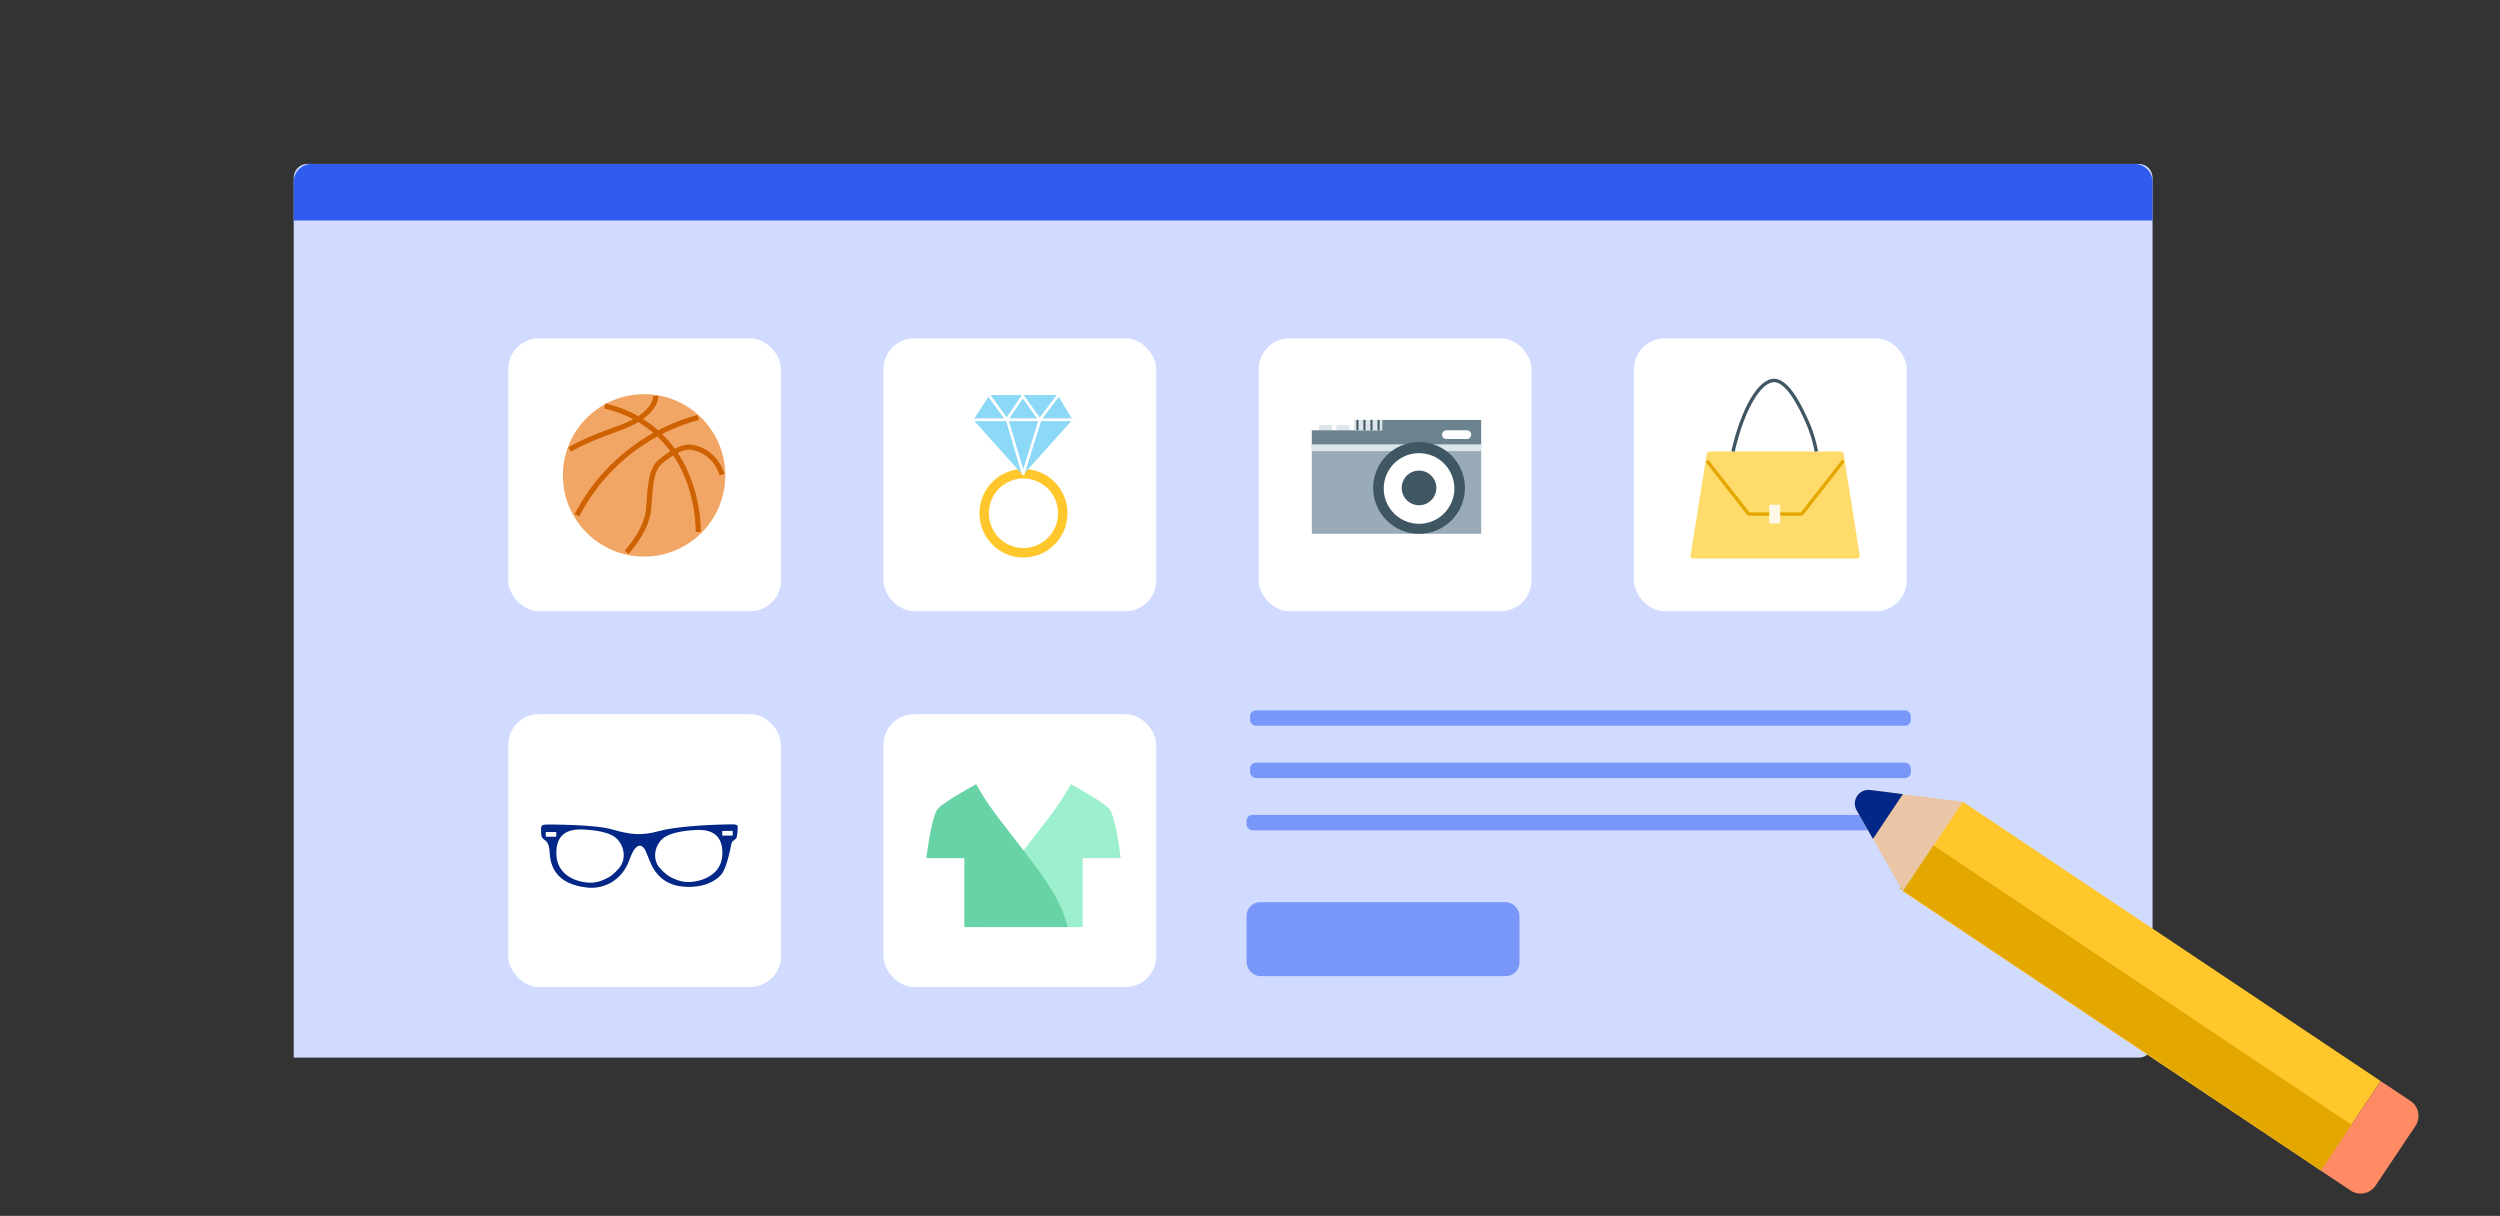 <svg width="366" height="178" viewBox="0 0 366 178" fill="none" xmlns="http://www.w3.org/2000/svg">
<rect x="0" y="0" width="366" height="178" fill="#333333" stroke="none"/>
<mask id="mask0_29:2764" style="mask-type:alpha" maskUnits="userSpaceOnUse" x="0" y="0" width="366" height="178">
<rect width="366" height="178" fill="#C4C4C4"/>
</mask>
<g mask="url(#mask0_29:2764)">
<path opacity="0.7" d="M49.768 29.781C50.616 29.781 51.303 29.093 51.303 28.246C51.303 27.398 50.616 26.711 49.768 26.711C48.92 26.711 48.233 27.398 48.233 28.246C48.233 29.093 48.92 29.781 49.768 29.781Z" fill="white"/>
<path opacity="0.7" d="M55.607 29.781C56.455 29.781 57.142 29.093 57.142 28.246C57.142 27.398 56.455 26.711 55.607 26.711C54.759 26.711 54.072 27.398 54.072 28.246C54.072 29.093 54.759 29.781 55.607 29.781Z" fill="white"/>
<path opacity="0.7" d="M61.446 29.781C62.294 29.781 62.981 29.093 62.981 28.246C62.981 27.398 62.294 26.711 61.446 26.711C60.599 26.711 59.912 27.398 59.912 28.246C59.912 29.093 60.599 29.781 61.446 29.781Z" fill="white"/>
<path d="M43 26C43 24.895 43.895 24 45 24H313.133C314.238 24 315.133 24.895 315.133 26V152.833C315.133 153.938 314.238 154.833 313.133 154.833H43V26Z" fill="#D0DBFF"/>
<rect x="74.4" y="104.553" width="39.94" height="39.94" rx="4.5" fill="white"/>
<path d="M43 26.621C43 25.174 44.175 24 45.627 24H312.507C313.957 24 315.133 25.174 315.133 26.621V32.276H43V26.621Z" fill="#305BEF"/>
<rect x="129.337" y="104.553" width="39.94" height="39.94" rx="4.5" fill="white"/>
<rect x="183.007" y="103.994" width="96.747" height="2.254" rx="0.861" fill="#7996F9"/>
<rect x="183.007" y="111.649" width="96.747" height="2.255" rx="0.861" fill="#7996F9"/>
<rect x="182.499" y="119.305" width="96.747" height="2.254" rx="0.861" fill="#7996F9"/>
<rect x="182.499" y="132.076" width="39.95" height="10.83" rx="2" fill="#7996F9"/>
<path fill-rule="evenodd" clip-rule="evenodd" d="M80.093 120.712C80.147 120.712 87.052 120.667 89.668 121.439C92.285 122.212 94.012 122.358 96.419 121.681C98.824 121.005 103.7 120.754 105.563 120.716C107.425 120.676 107.999 120.589 108.003 121.057C108.006 121.525 107.92 122.279 107.884 122.444C107.854 122.579 107.791 122.809 107.439 123.02C107.245 123.139 107.111 123.335 107.07 123.559C106.881 124.578 106.316 127.282 105.527 128.116C104.547 129.15 103.034 129.765 101.264 129.832C99.493 129.897 96.823 129.64 95.344 126.564C95.344 126.564 94.565 124.714 94.491 124.512C94.416 124.311 93.381 122.427 92.179 125.813C90.977 129.199 88.06 130.202 85.904 129.934C83.747 129.667 80.674 128.823 80.466 124.839C80.466 124.839 80.46 123.831 80.11 123.336C79.759 122.843 79.194 122.846 79.224 121.983C79.255 121.12 78.979 120.705 80.093 120.71V120.712Z" fill="#022786"/>
<path fill-rule="evenodd" clip-rule="evenodd" d="M81.375 122.492L79.967 122.501C79.932 122.501 79.904 122.473 79.903 122.438L79.899 121.876C79.899 121.842 79.928 121.813 79.963 121.813L81.37 121.804C81.405 121.804 81.434 121.833 81.435 121.868L81.438 122.428C81.438 122.445 81.432 122.461 81.42 122.473C81.408 122.486 81.392 122.493 81.375 122.493V122.492ZM107.213 122.33L105.805 122.338C105.77 122.338 105.742 122.31 105.741 122.275L105.737 121.714C105.737 121.679 105.766 121.65 105.801 121.65L107.208 121.641C107.243 121.641 107.272 121.669 107.272 121.705L107.276 122.266C107.276 122.301 107.248 122.329 107.213 122.33ZM89.026 128.483C88.105 128.969 87.156 129.35 85.825 129.19C83.695 128.936 81.549 127.748 81.455 125.099C81.359 122.449 82.724 121.184 85.776 121.469C85.776 121.469 88.829 121.556 90.13 122.636C91.269 123.581 91.692 125.377 90.919 126.688C90.806 126.88 90.67 127.058 90.514 127.217C90.514 127.217 89.828 128.062 89.026 128.485V128.483ZM98.235 128.44C99.16 128.903 100.113 129.263 101.441 129.09C103.564 128.816 105.693 127.628 105.756 125.039C105.817 122.448 104.438 121.231 101.394 121.545C101.394 121.545 98.347 121.67 97.061 122.741C95.935 123.678 95.532 125.438 96.321 126.709C96.434 126.892 96.571 127.063 96.735 127.221C96.735 127.221 97.428 128.037 98.235 128.44Z" fill="white"/>
<path fill-rule="evenodd" clip-rule="evenodd" d="M143.903 135.718C144.803 132.293 147.276 127.938 148.062 126.865C148.901 125.719 151.08 122.898 153.316 120.02C155.551 117.141 156.769 114.799 156.769 114.799C156.769 114.799 161.445 117.325 162.396 118.399C163.338 119.462 164.073 125.635 164.073 125.635H158.512V135.718H143.903Z" fill="#9CF0CD"/>
<path fill-rule="evenodd" clip-rule="evenodd" d="M141.18 125.635V135.722H156.268C155.598 132.118 152.468 128.01 151.631 126.865C150.791 125.719 148.613 122.897 146.377 120.018C144.142 117.14 142.923 114.798 142.923 114.798C142.923 114.798 138.247 117.325 137.296 118.399C136.355 119.462 135.62 125.635 135.62 125.635H141.18Z" fill="#67D3A6"/>
<rect x="74.4" y="49.536" width="39.94" height="39.94" rx="4.5" fill="white"/>
<rect x="129.337" y="49.536" width="39.94" height="39.94" rx="4.5" fill="white"/>
<rect x="184.273" y="49.536" width="39.94" height="39.94" rx="4.5" fill="white"/>
<path fill-rule="evenodd" clip-rule="evenodd" d="M195.001 62.993V62.235H193.093V62.993M197.561 62.993V62.235H195.652V62.993" fill="#DCE5E9"/>
<path fill-rule="evenodd" clip-rule="evenodd" d="M216.846 61.478H202.344V62.994H192.048V65.547H216.846V61.478Z" fill="#6B828F"/>
<path fill-rule="evenodd" clip-rule="evenodd" d="M192.048 78.147H216.846V65.547H192.048V78.147Z" fill="#98ABB6"/>
<path fill-rule="evenodd" clip-rule="evenodd" d="M214.744 64.274H211.732C211.389 64.258 211.12 63.976 211.12 63.634C211.12 63.291 211.389 63.009 211.732 62.993H214.744C215.096 62.993 215.385 63.281 215.385 63.634C215.385 63.987 215.096 64.274 214.744 64.274Z" fill="white"/>
<path fill-rule="evenodd" clip-rule="evenodd" d="M198.213 62.994H202.347V61.477H198.213V62.994Z" fill="#DCE5E9"/>
<path d="M198.58 61.468V62.992H198.88V61.468H198.58ZM200.638 61.468V62.992H200.938V61.468H200.638ZM199.605 61.468V62.992H199.905V61.468H199.605ZM201.676 61.468V62.992H201.976V61.468H201.676Z" fill="#3F5663"/>
<path d="M192.048 65.547H216.846" stroke="#DCE5E9" stroke-linejoin="round"/>
<path fill-rule="evenodd" clip-rule="evenodd" d="M214.465 71.43C214.465 75.14 211.458 78.147 207.748 78.147C204.038 78.147 201.031 75.14 201.031 71.43C201.031 67.72 204.038 64.713 207.748 64.713C211.458 64.713 214.465 67.72 214.465 71.43Z" fill="#3F5663"/>
<path fill-rule="evenodd" clip-rule="evenodd" d="M212.918 71.43C212.947 73.296 211.968 75.034 210.357 75.976C208.745 76.918 206.75 76.918 205.139 75.976C203.527 75.034 202.548 73.296 202.578 71.43C202.623 68.606 204.924 66.341 207.748 66.341C210.571 66.341 212.873 68.606 212.918 71.43Z" fill="white"/>
<path fill-rule="evenodd" clip-rule="evenodd" d="M210.285 71.43C210.285 72.832 209.149 73.968 207.747 73.969C206.346 73.969 205.209 72.833 205.208 71.431C205.208 70.029 206.345 68.893 207.747 68.893C209.148 68.893 210.285 70.029 210.285 71.431V71.43Z" fill="#3F5663"/>
<rect x="239.209" y="49.536" width="39.94" height="39.94" rx="4.5" fill="white"/>
<path fill-rule="evenodd" clip-rule="evenodd" d="M106.186 69.595C106.186 76.162 100.863 81.485 94.296 81.485C87.729 81.485 82.406 76.162 82.406 69.595C82.406 63.028 87.729 57.705 94.296 57.705C100.863 57.705 106.186 63.028 106.186 69.595Z" fill="#F1A666"/>
<path d="M88.527 59.43C90.339 59.842 93.1 60.756 95.727 62.954C102.085 68.269 102.22 76.527 102.222 77.877" stroke="#CE6200" stroke-width="0.75" stroke-linejoin="bevel"/>
<path d="M92.772 65.663L92.995 65.965L92.995 65.965L92.772 65.663ZM90.491 62.736L90.616 63.089L90.616 63.089L90.491 62.736ZM94.957 74.515L94.583 74.486L94.583 74.486L94.957 74.515ZM96.651 67.612L96.892 67.899L96.892 67.899L96.651 67.612ZM101.205 65.479L101.154 65.851L101.155 65.851L101.205 65.479ZM102.125 60.752C98.671 61.67 95.421 63.235 92.548 65.362L92.995 65.965C95.791 63.894 98.955 62.371 102.318 61.477L102.125 60.752ZM92.548 65.362C87.879 68.82 85.34 72.918 84.115 75.262L84.78 75.609C85.974 73.324 88.448 69.331 92.995 65.965L92.548 65.362ZM95.986 57.973C95.614 58.019 95.614 58.019 95.614 58.019C95.614 58.018 95.614 58.018 95.614 58.018C95.614 58.017 95.614 58.017 95.614 58.017C95.614 58.016 95.613 58.015 95.613 58.015C95.613 58.014 95.613 58.014 95.613 58.014C95.613 58.014 95.614 58.017 95.614 58.023C95.614 58.034 95.615 58.054 95.614 58.082C95.612 58.139 95.605 58.23 95.58 58.35C95.53 58.587 95.409 58.942 95.116 59.366C94.529 60.213 93.232 61.365 90.366 62.382L90.616 63.089C93.579 62.038 95.029 60.809 95.733 59.793C96.085 59.284 96.244 58.836 96.314 58.504C96.349 58.338 96.361 58.202 96.364 58.104C96.365 58.055 96.364 58.015 96.363 57.985C96.362 57.97 96.361 57.958 96.36 57.948C96.36 57.943 96.36 57.939 96.359 57.936C96.359 57.934 96.359 57.932 96.359 57.931C96.359 57.93 96.359 57.929 96.359 57.929C96.358 57.929 96.358 57.928 96.358 57.928C96.358 57.928 96.358 57.927 95.986 57.973ZM90.366 62.382C87.441 63.419 85.659 64.203 84.605 64.731C84.077 64.995 83.729 65.196 83.51 65.334C83.401 65.403 83.323 65.456 83.271 65.494C83.245 65.513 83.225 65.528 83.211 65.539C83.204 65.544 83.198 65.549 83.194 65.552C83.191 65.554 83.189 65.556 83.188 65.557C83.187 65.558 83.186 65.558 83.186 65.559C83.185 65.559 83.185 65.559 83.185 65.56C83.185 65.56 83.184 65.56 83.184 65.56C83.184 65.56 83.184 65.56 83.426 65.847C83.668 66.133 83.668 66.133 83.668 66.133C83.668 66.133 83.668 66.134 83.668 66.134C83.667 66.134 83.667 66.134 83.667 66.134C83.667 66.135 83.666 66.135 83.666 66.135C83.666 66.135 83.666 66.135 83.666 66.135C83.666 66.135 83.668 66.133 83.672 66.13C83.678 66.125 83.691 66.116 83.71 66.102C83.748 66.074 83.812 66.03 83.91 65.969C84.105 65.846 84.43 65.657 84.94 65.402C85.96 64.891 87.712 64.119 90.616 63.089L90.366 62.382ZM91.732 80.856C92.005 81.113 92.005 81.113 92.005 81.113C92.005 81.113 92.005 81.113 92.005 81.113C92.005 81.112 92.006 81.112 92.006 81.112C92.006 81.111 92.007 81.111 92.008 81.11C92.01 81.108 92.012 81.105 92.015 81.102C92.022 81.095 92.031 81.085 92.042 81.073C92.065 81.047 92.099 81.01 92.141 80.962C92.226 80.866 92.347 80.726 92.492 80.548C92.781 80.194 93.17 79.687 93.566 79.079C94.353 77.873 95.201 76.223 95.331 74.544L94.583 74.486C94.468 75.976 93.703 77.498 92.938 78.669C92.559 79.25 92.188 79.735 91.911 80.074C91.772 80.243 91.658 80.376 91.579 80.466C91.539 80.51 91.509 80.545 91.488 80.567C91.478 80.578 91.47 80.587 91.465 80.592C91.463 80.595 91.461 80.597 91.46 80.598C91.459 80.599 91.459 80.599 91.458 80.599C91.458 80.599 91.458 80.6 91.458 80.6C91.458 80.6 91.458 80.6 91.458 80.6C91.458 80.6 91.458 80.599 91.732 80.856ZM95.331 74.544C95.456 72.941 95.523 71.545 95.734 70.389C95.945 69.234 96.286 68.409 96.892 67.899L96.409 67.325C95.599 68.007 95.216 69.049 94.996 70.255C94.776 71.46 94.705 72.92 94.583 74.486L95.331 74.544ZM96.892 67.899C97.589 67.312 98.358 66.751 99.112 66.361C99.874 65.966 100.575 65.772 101.154 65.851L101.256 65.108C100.451 64.998 99.582 65.273 98.768 65.695C97.945 66.12 97.128 66.72 96.409 67.325L96.892 67.899ZM101.155 65.851C102.434 66.024 104.475 66.896 105.358 69.612L106.072 69.38C105.079 66.329 102.75 65.309 101.255 65.108L101.155 65.851Z" fill="#CE6200"/>
<path fill-rule="evenodd" clip-rule="evenodd" d="M149.801 80.233C147.003 80.214 144.75 77.918 144.77 75.105C144.788 72.292 147.071 70.029 149.87 70.047C152.667 70.066 154.92 72.362 154.9 75.175C154.882 77.988 152.599 80.252 149.801 80.233ZM149.879 68.661C146.321 68.638 143.416 71.519 143.391 75.098C143.368 78.675 146.233 81.595 149.793 81.62C153.352 81.644 156.256 78.763 156.28 75.183C156.304 71.606 153.438 68.686 149.879 68.661Z" fill="#FFC72C"/>
<path fill-rule="evenodd" clip-rule="evenodd" d="M142.483 61.458L144.885 57.835H154.85L157.011 61.457L149.747 69.545L142.483 61.457L142.483 61.458Z" fill="#8BD9F7"/>
<path d="M142.671 61.253C142.561 61.253 142.471 61.343 142.471 61.453C142.471 61.564 142.561 61.653 142.671 61.653V61.253ZM156.819 61.653C156.93 61.653 157.019 61.564 157.019 61.453C157.019 61.343 156.93 61.253 156.819 61.253V61.653ZM145.036 57.873C144.971 57.784 144.846 57.764 144.757 57.829C144.667 57.894 144.648 58.019 144.712 58.108L145.036 57.873ZM147.392 61.458L147.23 61.575C147.268 61.628 147.33 61.659 147.395 61.657C147.46 61.656 147.521 61.624 147.557 61.57L147.392 61.458ZM149.736 57.99L149.899 57.874C149.861 57.821 149.799 57.79 149.734 57.791C149.668 57.791 149.607 57.824 149.57 57.878L149.736 57.99ZM152.206 61.458L152.043 61.574C152.08 61.625 152.14 61.657 152.203 61.657C152.267 61.658 152.327 61.629 152.365 61.578L152.206 61.458ZM154.998 58.111C155.065 58.023 155.047 57.898 154.959 57.831C154.872 57.764 154.746 57.782 154.679 57.87L154.998 58.111ZM142.671 61.653H156.819V61.253H142.671V61.653ZM144.712 58.108L147.23 61.575L147.553 61.34L145.036 57.873L144.712 58.108ZM147.557 61.57L149.902 58.102L149.57 57.878L147.226 61.346L147.557 61.57ZM149.573 58.106L152.043 61.574L152.369 61.342L149.899 57.874L149.573 58.106ZM152.365 61.578L154.998 58.111L154.679 57.87L152.047 61.337L152.365 61.578Z" fill="white"/>
<path d="M147.45 61.458C147.45 61.458 149.699 69.012 149.795 69.387L152.266 61.456" stroke="white" stroke-width="0.4" stroke-linecap="round" stroke-linejoin="round"/>
<path fill-rule="evenodd" clip-rule="evenodd" d="M259.885 66.097H250.228C250.054 66.097 249.906 66.223 249.879 66.395L247.498 81.366C247.481 81.469 247.511 81.574 247.578 81.653C247.646 81.732 247.745 81.777 247.849 81.777H271.922C272.139 81.777 272.307 81.581 272.273 81.366L269.891 66.395C269.863 66.223 269.715 66.097 269.541 66.097H259.885Z" fill="#FFDB6C"/>
<path d="M269.875 67.459L263.867 75.133C263.801 75.217 263.701 75.266 263.594 75.267H256.174C256.068 75.266 255.968 75.217 255.902 75.133L249.893 67.459" stroke="#E3A700" stroke-width="0.5"/>
<path fill-rule="evenodd" clip-rule="evenodd" d="M259.021 76.636H260.619V73.897H259.021V76.636Z" fill="#FFF8E6"/>
<path d="M253.713 66.097C255.147 59.822 257.655 55.578 259.815 55.705C261.885 55.828 263.769 59.977 264.504 61.596C265.308 63.363 265.704 64.95 265.917 66.097" stroke="#3F5663" stroke-width="0.5"/>
<path d="M339.763 171.378L278.565 130.477L287.329 117.363L348.526 158.264L339.763 171.378Z" fill="#FFC72C"/>
<path d="M340.486 171.77L278.13 130.095L282.575 123.444L344.931 165.119L340.486 171.77Z" fill="#E3A700"/>
<path d="M344.135 174.3L339.763 171.378L348.528 158.264L352.9 161.186C353.48 161.573 353.882 162.175 354.018 162.859C354.154 163.543 354.012 164.253 353.625 164.833L347.781 173.575C346.974 174.781 345.342 175.106 344.135 174.3Z" fill="#FF8B65"/>
<path d="M278.565 130.477L271.814 118.631C270.998 117.199 272.166 115.45 273.802 115.656L287.329 117.363L278.565 130.477Z" fill="#EAC6A7"/>
<path d="M274.199 122.816L271.814 118.63C270.998 117.198 272.166 115.449 273.802 115.655L278.581 116.259L274.199 122.816Z" fill="#022786"/>
</g>
</svg>
